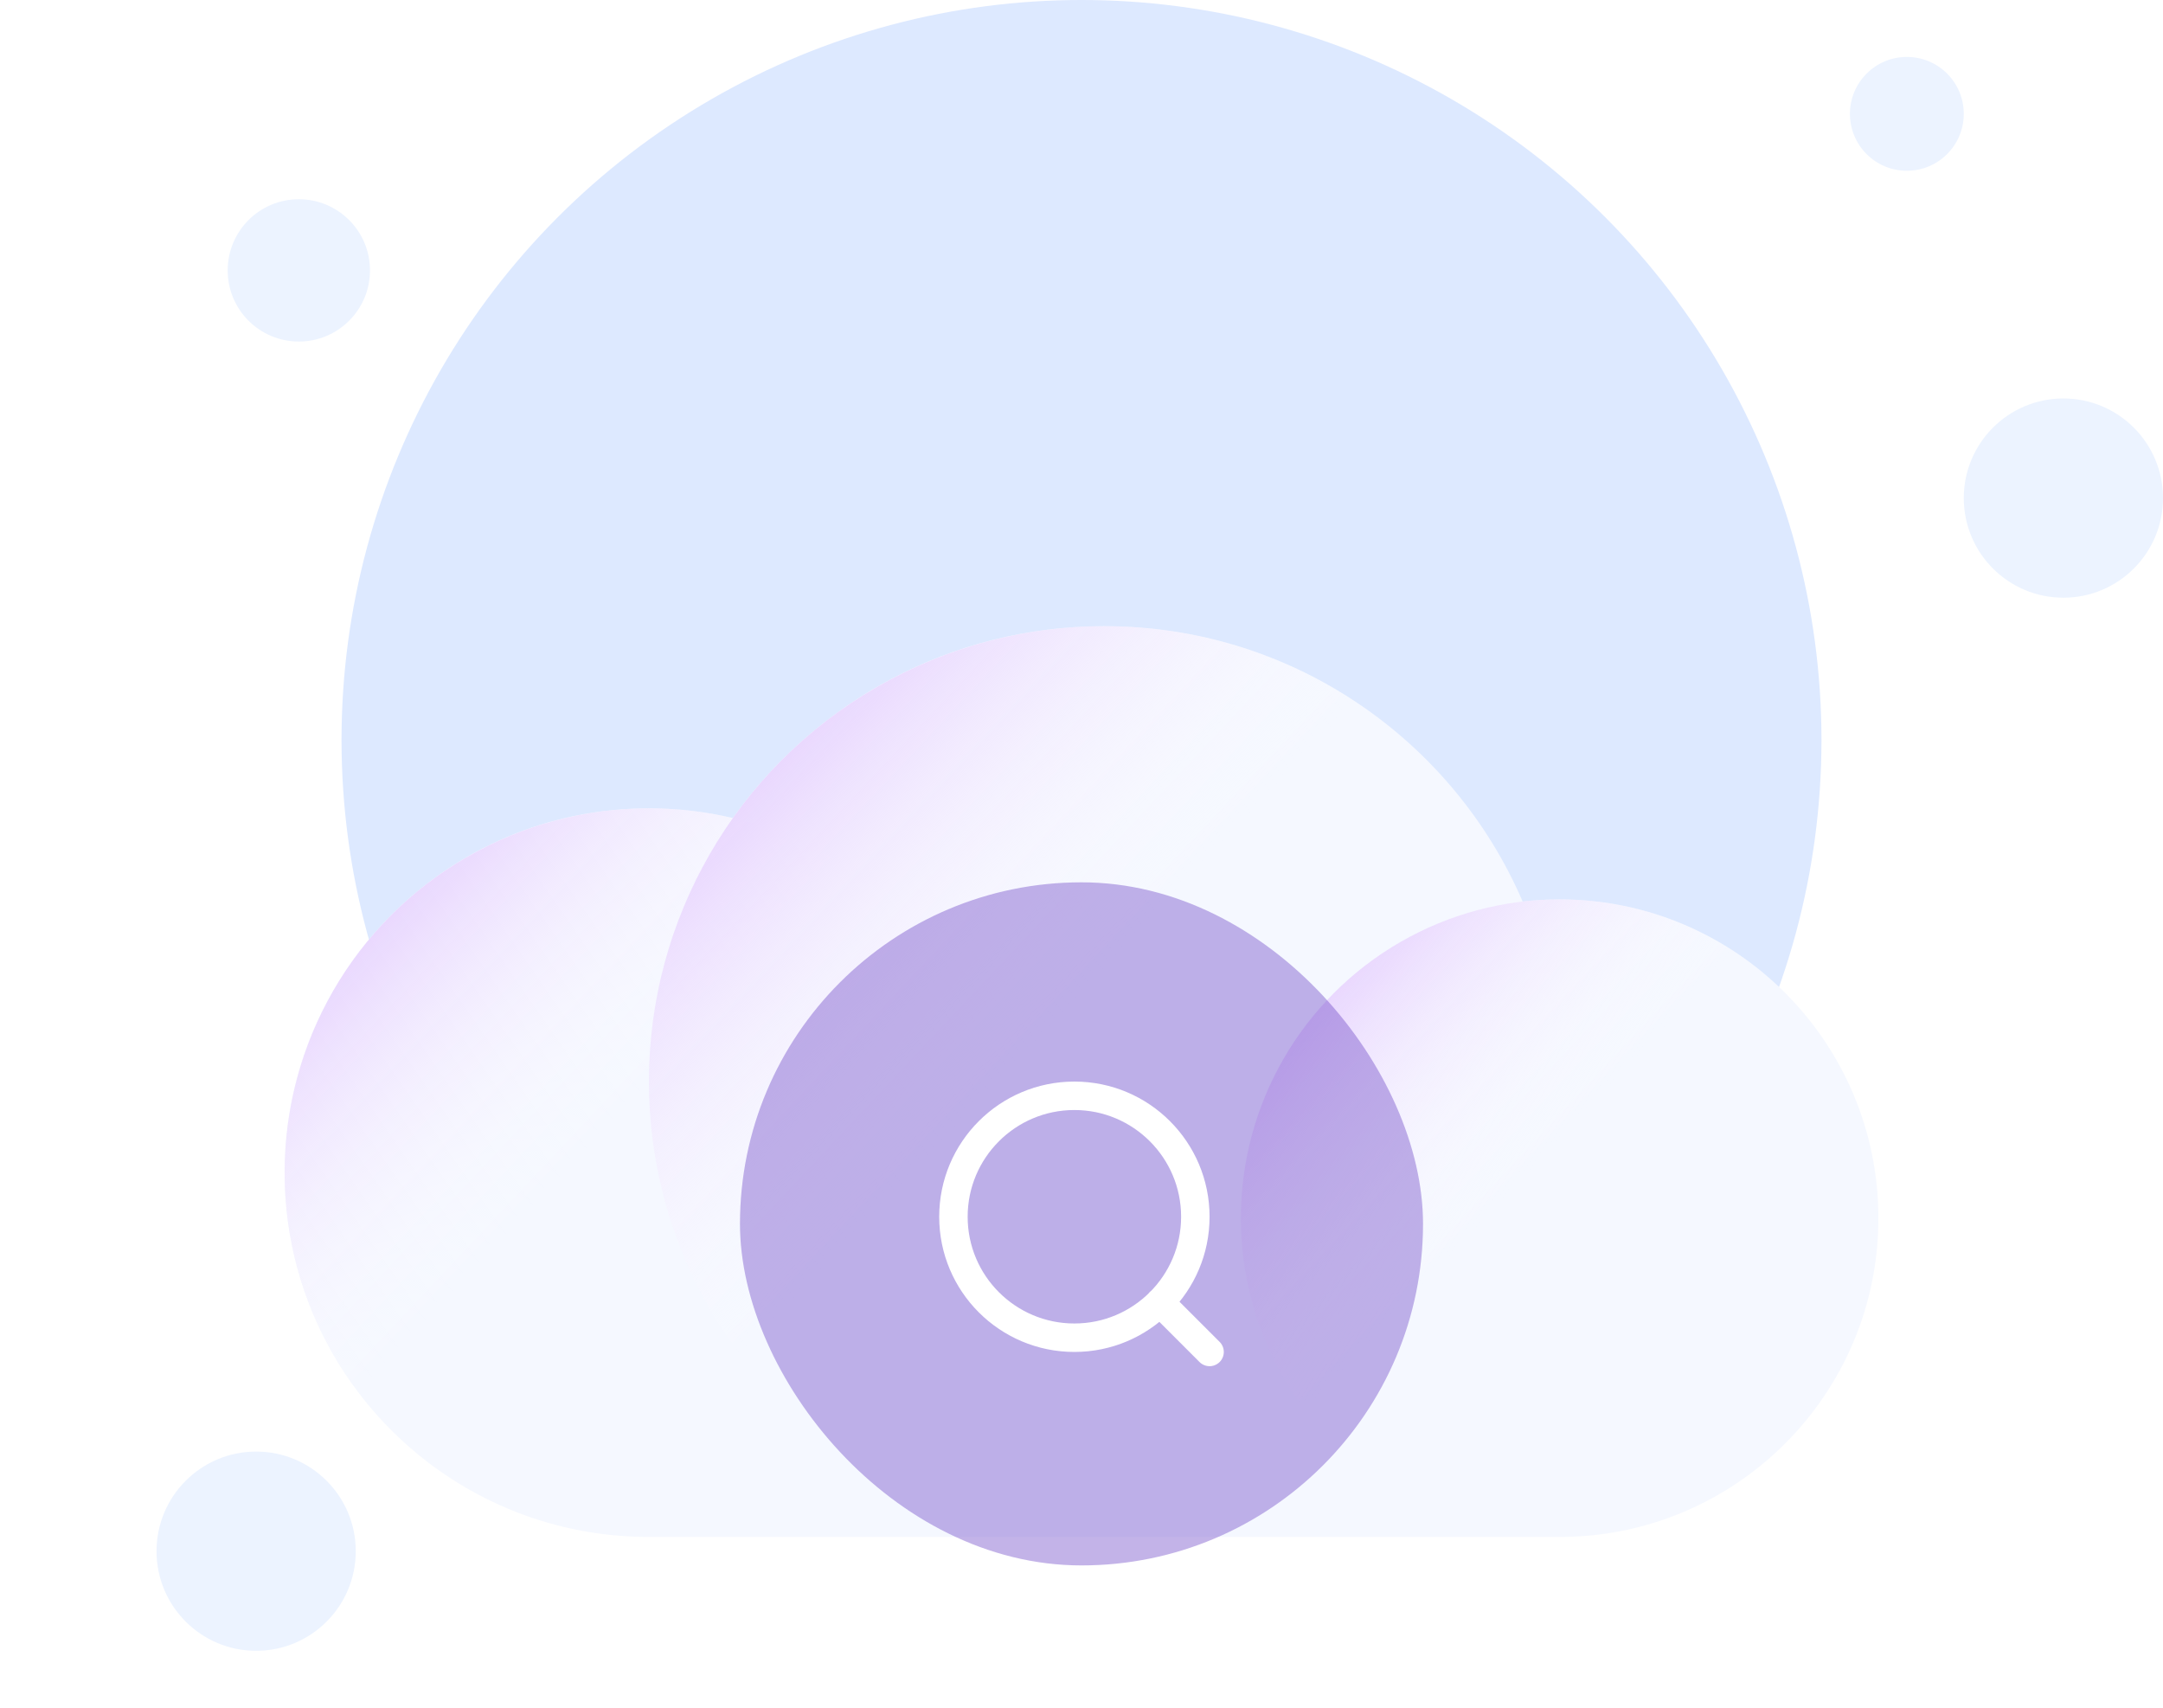 <svg width="152" height="120" viewBox="0 0 152 120" fill="none" xmlns="http://www.w3.org/2000/svg">
<circle cx="76" cy="52" r="52" fill="#DDE9FF"/>
<g filter="url(#filter0_dd_8128_43962)">
<path fill-rule="evenodd" clip-rule="evenodd" d="M77.6 16C66.827 16 57.298 21.323 51.499 29.483C49.605 29.036 47.63 28.8 45.6 28.8C31.462 28.8 20 40.261 20 54.4C20 68.538 31.462 80 45.6 80L45.62 80H109.6C121.971 80 132 69.971 132 57.6C132 45.229 121.971 35.2 109.6 35.2C108.721 35.2 107.854 35.251 107.002 35.349C102.098 23.968 90.78 16 77.6 16Z" fill="#F5F8FF"/>
<ellipse cx="45.6" cy="54.401" rx="25.6" ry="25.6" fill="url(#paint0_linear_8128_43962)"/>
<circle cx="77.6" cy="48" r="32" fill="url(#paint1_linear_8128_43962)"/>
<ellipse cx="109.6" cy="57.599" rx="22.4" ry="22.4" fill="url(#paint2_linear_8128_43962)"/>
</g>
<circle cx="21" cy="19" r="5" fill="#ECF3FF"/>
<circle cx="18" cy="109" r="7" fill="#ECF3FF"/>
<circle cx="145" cy="35" r="7" fill="#ECF3FF"/>
<circle cx="134" cy="8" r="4" fill="#ECF3FF"/>
<g filter="url(#filter1_b_8128_43962)">
<rect x="52" y="62" width="48" height="48" rx="24" fill="#6941C6" fill-opacity="0.4"/>
<path d="M85 95L81.5 91.5M84 85.5C84 90.194 80.194 94 75.5 94C70.806 94 67 90.194 67 85.5C67 80.806 70.806 77 75.5 77C80.194 77 84 80.806 84 85.5Z" stroke="white" stroke-width="2" stroke-linecap="round" stroke-linejoin="round"/>
</g>
<defs>
<filter id="filter0_dd_8128_43962" x="0" y="16" width="152" height="104" filterUnits="userSpaceOnUse" color-interpolation-filters="sRGB">
<feFlood flood-opacity="0" result="BackgroundImageFix"/>
<feColorMatrix in="SourceAlpha" type="matrix" values="0 0 0 0 0 0 0 0 0 0 0 0 0 0 0 0 0 0 127 0" result="hardAlpha"/>
<feMorphology radius="4" operator="erode" in="SourceAlpha" result="effect1_dropShadow_8128_43962"/>
<feOffset dy="8"/>
<feGaussianBlur stdDeviation="4"/>
<feColorMatrix type="matrix" values="0 0 0 0 0.063 0 0 0 0 0.094 0 0 0 0 0.157 0 0 0 0.03 0"/>
<feBlend mode="normal" in2="BackgroundImageFix" result="effect1_dropShadow_8128_43962"/>
<feColorMatrix in="SourceAlpha" type="matrix" values="0 0 0 0 0 0 0 0 0 0 0 0 0 0 0 0 0 0 127 0" result="hardAlpha"/>
<feMorphology radius="4" operator="erode" in="SourceAlpha" result="effect2_dropShadow_8128_43962"/>
<feOffset dy="20"/>
<feGaussianBlur stdDeviation="12"/>
<feColorMatrix type="matrix" values="0 0 0 0 0.063 0 0 0 0 0.094 0 0 0 0 0.157 0 0 0 0.08 0"/>
<feBlend mode="normal" in2="effect1_dropShadow_8128_43962" result="effect2_dropShadow_8128_43962"/>
<feBlend mode="normal" in="SourceGraphic" in2="effect2_dropShadow_8128_43962" result="shape"/>
</filter>
<filter id="filter1_b_8128_43962" x="44" y="54" width="64" height="64" filterUnits="userSpaceOnUse" color-interpolation-filters="sRGB">
<feFlood flood-opacity="0" result="BackgroundImageFix"/>
<feGaussianBlur in="BackgroundImageFix" stdDeviation="4"/>
<feComposite in2="SourceAlpha" operator="in" result="effect1_backgroundBlur_8128_43962"/>
<feBlend mode="normal" in="SourceGraphic" in2="effect1_backgroundBlur_8128_43962" result="shape"/>
</filter>
<linearGradient id="paint0_linear_8128_43962" x1="25.943" y1="37.486" x2="71.2" y2="80.001" gradientUnits="userSpaceOnUse">
<stop stop-color="#E9D7FE"/>
<stop offset="0.351" stop-color="white" stop-opacity="0"/>
</linearGradient>
<linearGradient id="paint1_linear_8128_43962" x1="53.028" y1="26.857" x2="109.6" y2="80" gradientUnits="userSpaceOnUse">
<stop stop-color="#E9D7FE"/>
<stop offset="0.351" stop-color="white" stop-opacity="0"/>
</linearGradient>
<linearGradient id="paint2_linear_8128_43962" x1="92.4" y1="42.799" x2="132" y2="79.999" gradientUnits="userSpaceOnUse">
<stop stop-color="#E9D7FE"/>
<stop offset="0.351" stop-color="white" stop-opacity="0"/>
</linearGradient>
</defs>
</svg>
